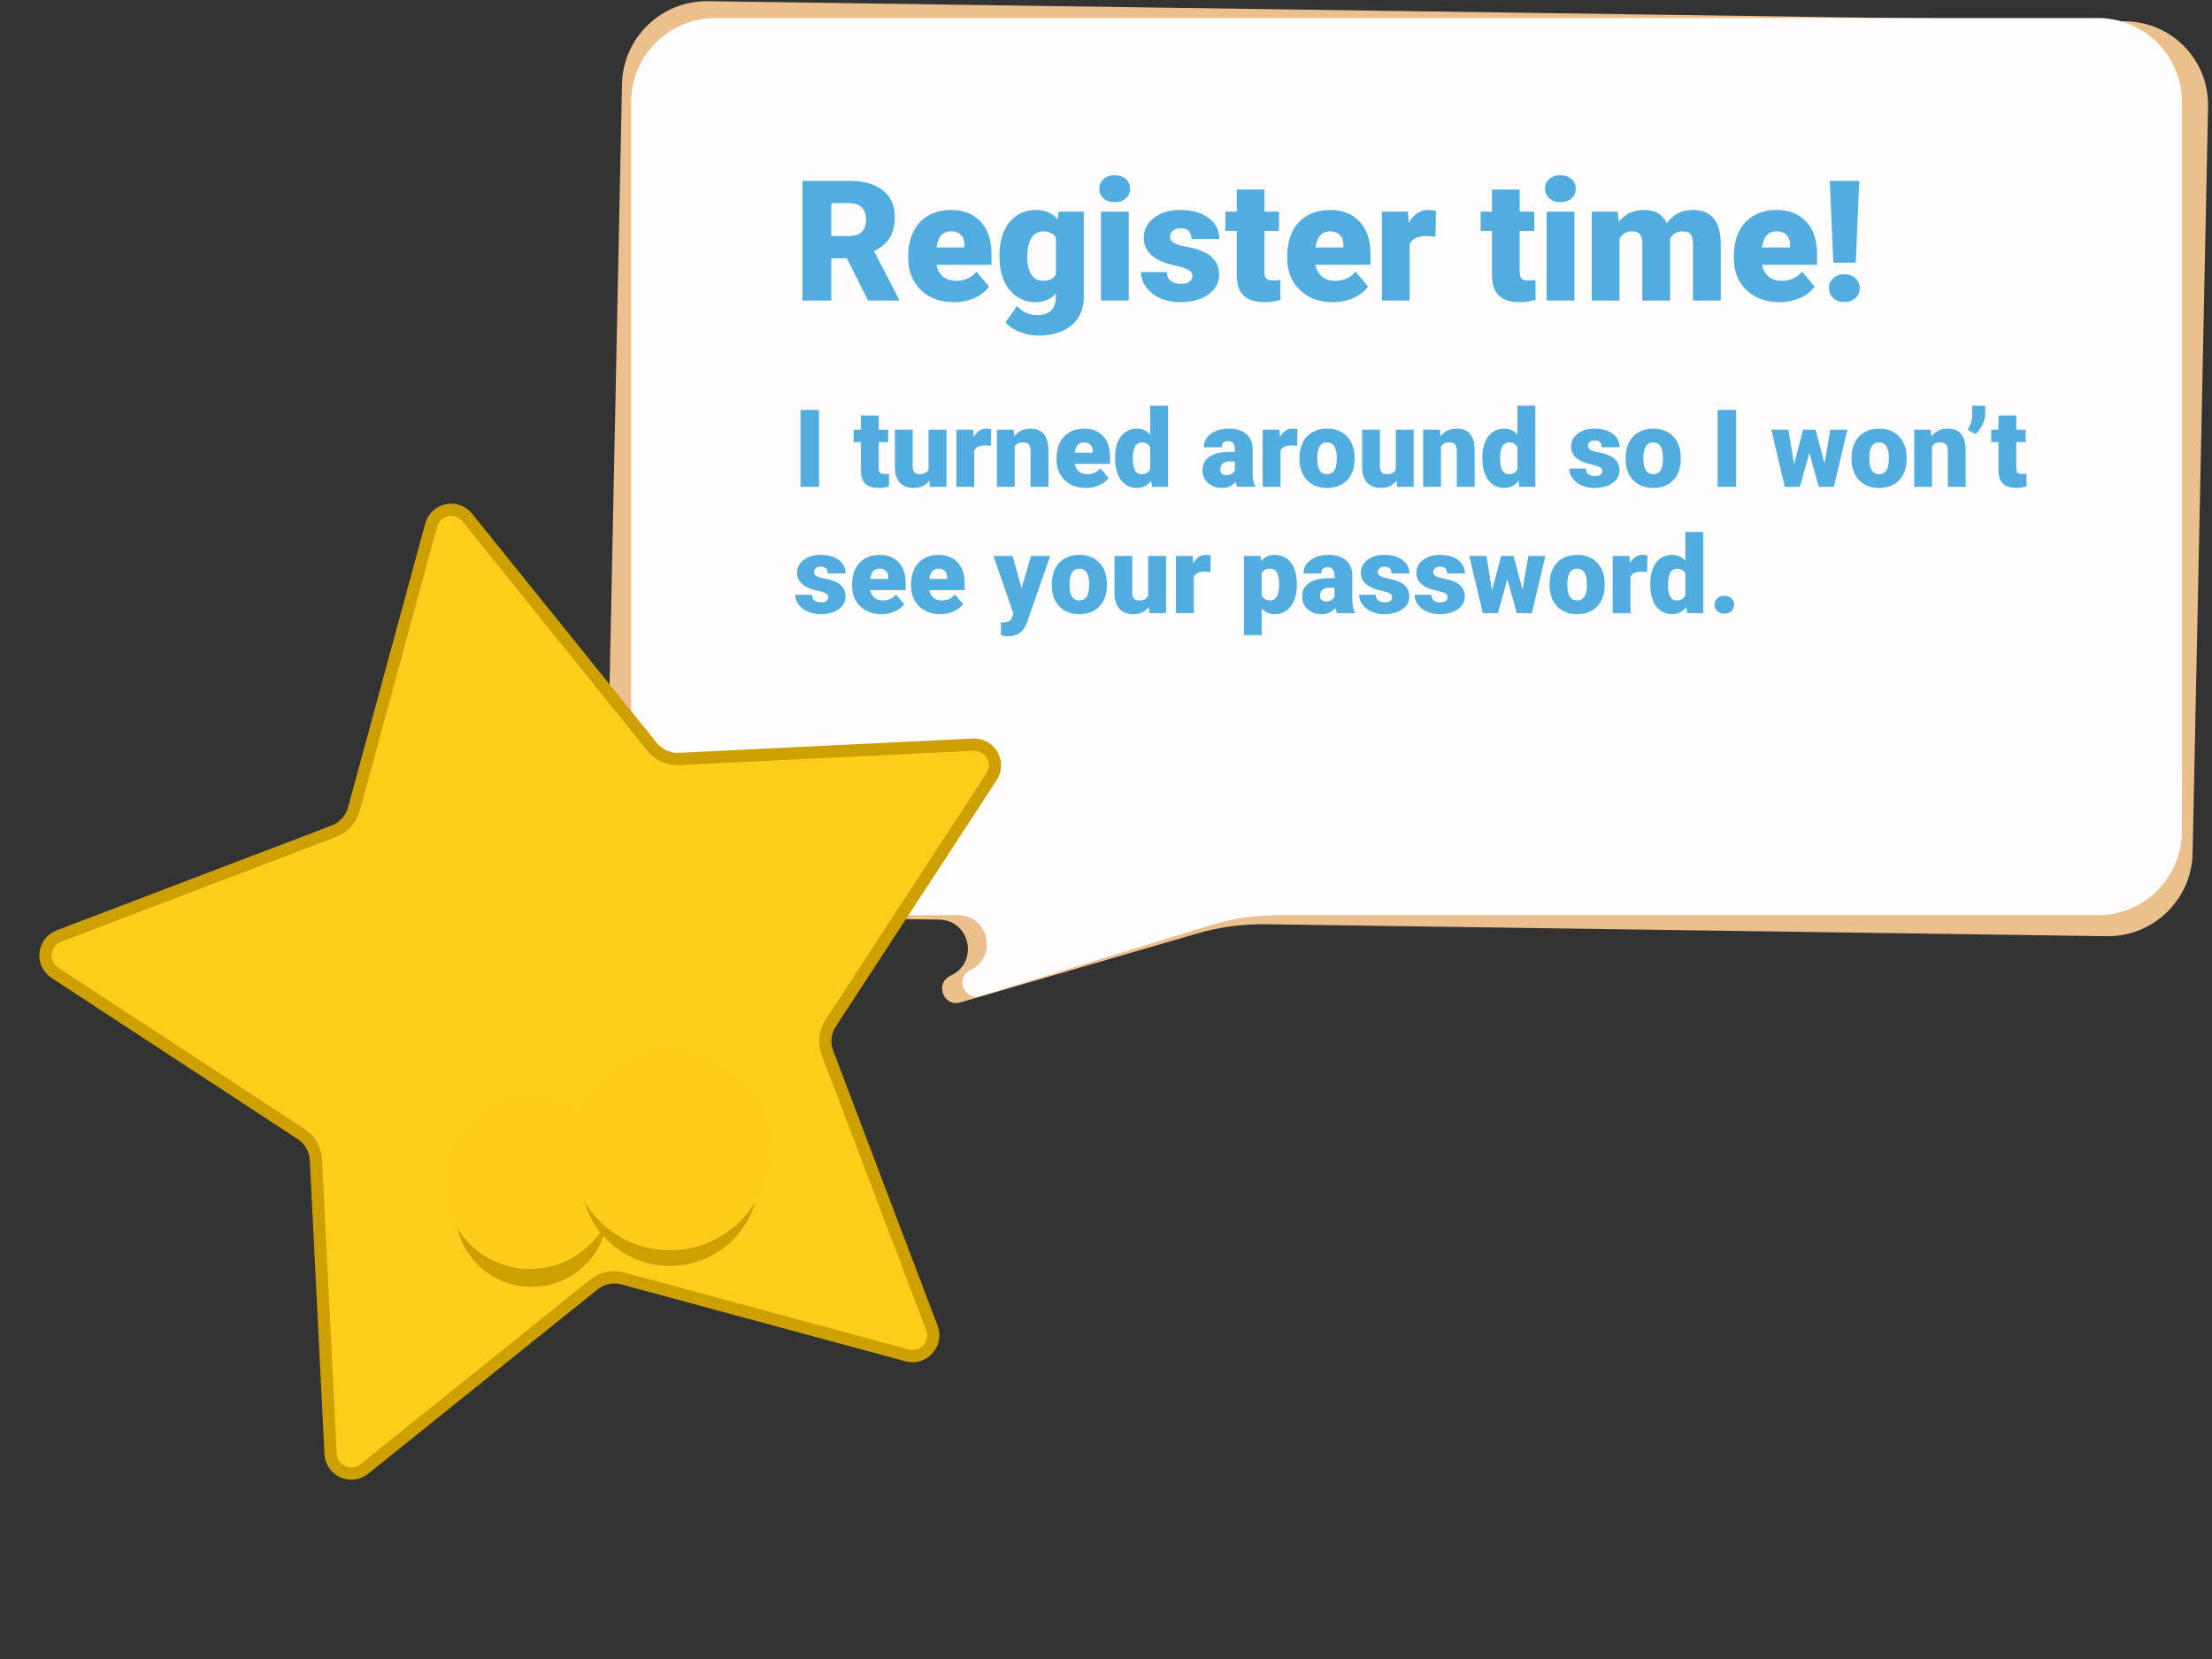 <svg width="368" height="276" viewBox="0 0 368 276" fill="none" xmlns="http://www.w3.org/2000/svg">
<rect x="0" y="0" width="368" height="276" fill="#333333" stroke="none"/>
<path d="M103.48 13.997C103.64 6.267 110.037 0.089 117.768 0.199L353.634 3.548C361.366 3.658 367.503 10.013 367.344 17.744L364.774 141.951C364.614 149.681 358.217 155.859 350.486 155.749L210.587 153.762C206.709 153.707 202.841 154.231 199.111 155.317L159.774 166.766C156.942 167.59 155.462 163.555 158.145 162.326V162.326C162.895 160.15 161.444 153.065 156.232 152.991L107.03 152.292C103.491 152.242 100.681 149.332 100.754 145.793L103.48 13.997Z" fill="#ECC08D"/>
<path d="M105 17C105 9.268 111.268 3 119 3H349C356.732 3 363 9.268 363 17V138.253C363 145.985 356.732 152.253 349 152.253H212.548C208.739 152.253 204.952 152.823 201.311 153.944L163.129 165.704C160.372 166.553 158.836 162.621 161.439 161.376V161.376C166.046 159.173 164.477 152.253 159.37 152.253H111.281C107.812 152.253 105 149.441 105 145.972V17Z" fill="#FFFDFD"/>
<path d="M140.9 42.973H138.303V50H133.504V30.094H141.338C143.699 30.094 145.544 30.618 146.875 31.666C148.206 32.714 148.871 34.195 148.871 36.109C148.871 37.495 148.589 38.643 148.023 39.555C147.467 40.466 146.592 41.204 145.398 41.77L149.555 49.795V50H144.414L140.9 42.973ZM138.303 39.268H141.338C142.249 39.268 142.933 39.031 143.389 38.557C143.854 38.074 144.086 37.404 144.086 36.547C144.086 35.69 143.854 35.02 143.389 34.537C142.924 34.045 142.24 33.799 141.338 33.799H138.303V39.268ZM158.715 50.273C156.445 50.273 154.609 49.599 153.205 48.25C151.801 46.892 151.1 45.128 151.1 42.959V42.576C151.1 41.063 151.378 39.728 151.934 38.57C152.499 37.413 153.319 36.52 154.395 35.891C155.47 35.253 156.746 34.934 158.223 34.934C160.301 34.934 161.941 35.581 163.145 36.875C164.348 38.16 164.949 39.956 164.949 42.262V44.053H155.789C155.953 44.882 156.313 45.534 156.869 46.008C157.425 46.482 158.145 46.719 159.029 46.719C160.488 46.719 161.627 46.208 162.447 45.188L164.553 47.676C163.979 48.469 163.163 49.102 162.105 49.576C161.057 50.041 159.927 50.273 158.715 50.273ZM158.195 38.488C156.846 38.488 156.044 39.382 155.789 41.168H160.438V40.812C160.456 40.074 160.269 39.505 159.877 39.103C159.485 38.693 158.924 38.488 158.195 38.488ZM166.275 42.494C166.275 40.999 166.521 39.678 167.014 38.529C167.506 37.381 168.212 36.497 169.133 35.877C170.053 35.248 171.124 34.934 172.346 34.934C173.886 34.934 175.089 35.453 175.955 36.492L176.119 35.207H180.303V49.44C180.303 50.743 179.997 51.873 179.387 52.83C178.785 53.796 177.91 54.535 176.762 55.045C175.613 55.565 174.283 55.824 172.77 55.824C171.685 55.824 170.632 55.619 169.611 55.209C168.6 54.799 167.825 54.266 167.287 53.609L169.215 50.902C170.072 51.914 171.202 52.42 172.605 52.42C174.647 52.42 175.668 51.372 175.668 49.275V48.81C174.784 49.786 173.667 50.273 172.318 50.273C170.514 50.273 169.055 49.585 167.943 48.209C166.831 46.824 166.275 44.973 166.275 42.658V42.494ZM170.896 42.781C170.896 43.993 171.124 44.955 171.58 45.666C172.036 46.368 172.674 46.719 173.494 46.719C174.488 46.719 175.212 46.386 175.668 45.721V39.5C175.221 38.825 174.506 38.488 173.521 38.488C172.701 38.488 172.059 38.857 171.594 39.596C171.129 40.325 170.896 41.387 170.896 42.781ZM187.781 50H183.16V35.207H187.781V50ZM182.887 31.393C182.887 30.736 183.124 30.199 183.598 29.779C184.072 29.36 184.687 29.15 185.443 29.15C186.2 29.15 186.815 29.36 187.289 29.779C187.763 30.199 188 30.736 188 31.393C188 32.049 187.763 32.587 187.289 33.006C186.815 33.425 186.2 33.635 185.443 33.635C184.687 33.635 184.072 33.425 183.598 33.006C183.124 32.587 182.887 32.049 182.887 31.393ZM198.377 45.844C198.377 45.452 198.172 45.137 197.762 44.9C197.352 44.663 196.572 44.417 195.424 44.162C194.275 43.907 193.327 43.574 192.58 43.164C191.833 42.745 191.263 42.239 190.871 41.647C190.479 41.054 190.283 40.375 190.283 39.609C190.283 38.251 190.844 37.135 191.965 36.26C193.086 35.376 194.553 34.934 196.367 34.934C198.318 34.934 199.885 35.376 201.07 36.26C202.255 37.144 202.848 38.306 202.848 39.746H198.227C198.227 38.561 197.602 37.969 196.354 37.969C195.87 37.969 195.465 38.105 195.137 38.379C194.809 38.643 194.645 38.976 194.645 39.377C194.645 39.787 194.845 40.12 195.246 40.375C195.647 40.63 196.285 40.84 197.16 41.004C198.044 41.168 198.819 41.364 199.484 41.592C201.708 42.357 202.82 43.729 202.82 45.707C202.82 47.056 202.219 48.154 201.016 49.002C199.822 49.85 198.272 50.273 196.367 50.273C195.1 50.273 193.97 50.046 192.977 49.59C191.983 49.134 191.208 48.514 190.652 47.73C190.096 46.947 189.818 46.122 189.818 45.256H194.125C194.143 45.94 194.371 46.441 194.809 46.76C195.246 47.07 195.807 47.225 196.49 47.225C197.119 47.225 197.589 47.097 197.898 46.842C198.217 46.587 198.377 46.254 198.377 45.844ZM210.354 31.529V35.207H212.787V38.406H210.354V45.174C210.354 45.73 210.454 46.117 210.654 46.336C210.855 46.555 211.251 46.664 211.844 46.664C212.299 46.664 212.682 46.637 212.992 46.582V49.877C212.163 50.141 211.297 50.273 210.395 50.273C208.809 50.273 207.637 49.9 206.881 49.152C206.124 48.405 205.746 47.27 205.746 45.748V38.406H203.859V35.207H205.746V31.529H210.354ZM221.77 50.273C219.5 50.273 217.663 49.599 216.26 48.25C214.856 46.892 214.154 45.128 214.154 42.959V42.576C214.154 41.063 214.432 39.728 214.988 38.57C215.553 37.413 216.374 36.52 217.449 35.891C218.525 35.253 219.801 34.934 221.277 34.934C223.355 34.934 224.996 35.581 226.199 36.875C227.402 38.16 228.004 39.956 228.004 42.262V44.053H218.844C219.008 44.882 219.368 45.534 219.924 46.008C220.48 46.482 221.2 46.719 222.084 46.719C223.542 46.719 224.682 46.208 225.502 45.188L227.607 47.676C227.033 48.469 226.217 49.102 225.16 49.576C224.112 50.041 222.982 50.273 221.77 50.273ZM221.25 38.488C219.901 38.488 219.099 39.382 218.844 41.168H223.492V40.812C223.51 40.074 223.324 39.505 222.932 39.103C222.54 38.693 221.979 38.488 221.25 38.488ZM238.818 39.377L237.301 39.268C235.852 39.268 234.922 39.723 234.512 40.635V50H229.904V35.207H234.225L234.375 37.107C235.15 35.658 236.23 34.934 237.615 34.934C238.107 34.934 238.536 34.988 238.9 35.098L238.818 39.377ZM252.818 31.529V35.207H255.252V38.406H252.818V45.174C252.818 45.73 252.919 46.117 253.119 46.336C253.32 46.555 253.716 46.664 254.309 46.664C254.764 46.664 255.147 46.637 255.457 46.582V49.877C254.628 50.141 253.762 50.273 252.859 50.273C251.273 50.273 250.102 49.9 249.346 49.152C248.589 48.405 248.211 47.27 248.211 45.748V38.406H246.324V35.207H248.211V31.529H252.818ZM261.938 50H257.316V35.207H261.938V50ZM257.043 31.393C257.043 30.736 257.28 30.199 257.754 29.779C258.228 29.36 258.843 29.15 259.6 29.15C260.356 29.15 260.971 29.36 261.445 29.779C261.919 30.199 262.156 30.736 262.156 31.393C262.156 32.049 261.919 32.587 261.445 33.006C260.971 33.425 260.356 33.635 259.6 33.635C258.843 33.635 258.228 33.425 257.754 33.006C257.28 32.587 257.043 32.049 257.043 31.393ZM269.143 35.207L269.293 36.943C270.341 35.603 271.749 34.934 273.518 34.934C275.386 34.934 276.648 35.676 277.305 37.162C278.307 35.676 279.757 34.934 281.652 34.934C284.651 34.934 286.191 36.747 286.273 40.375V50H281.652V40.662C281.652 39.906 281.525 39.354 281.27 39.008C281.014 38.661 280.549 38.488 279.875 38.488C278.964 38.488 278.285 38.894 277.838 39.705L277.852 39.897V50H273.23V40.69C273.23 39.915 273.107 39.354 272.861 39.008C272.615 38.661 272.146 38.488 271.453 38.488C270.569 38.488 269.895 38.894 269.43 39.705V50H264.822V35.207H269.143ZM296.062 50.273C293.793 50.273 291.956 49.599 290.553 48.25C289.149 46.892 288.447 45.128 288.447 42.959V42.576C288.447 41.063 288.725 39.728 289.281 38.57C289.846 37.413 290.667 36.52 291.742 35.891C292.818 35.253 294.094 34.934 295.57 34.934C297.648 34.934 299.289 35.581 300.492 36.875C301.695 38.16 302.297 39.956 302.297 42.262V44.053H293.137C293.301 44.882 293.661 45.534 294.217 46.008C294.773 46.482 295.493 46.719 296.377 46.719C297.835 46.719 298.975 46.208 299.795 45.188L301.9 47.676C301.326 48.469 300.51 49.102 299.453 49.576C298.405 50.041 297.275 50.273 296.062 50.273ZM295.543 38.488C294.194 38.488 293.392 39.382 293.137 41.168H297.785V40.812C297.803 40.074 297.617 39.505 297.225 39.103C296.833 38.693 296.272 38.488 295.543 38.488ZM308.736 43.697H305.004L304.416 30.094H309.324L308.736 43.697ZM304.279 47.935C304.279 47.261 304.521 46.71 305.004 46.281C305.496 45.844 306.107 45.625 306.836 45.625C307.565 45.625 308.171 45.844 308.654 46.281C309.146 46.71 309.393 47.261 309.393 47.935C309.393 48.61 309.146 49.166 308.654 49.603C308.171 50.032 307.565 50.246 306.836 50.246C306.107 50.246 305.496 50.032 305.004 49.603C304.521 49.166 304.279 48.61 304.279 47.935ZM136.254 81H133.178V68.203H136.254V81ZM146.194 69.126V71.49H147.759V73.547H146.194V77.897C146.194 78.255 146.259 78.504 146.388 78.644C146.517 78.785 146.771 78.856 147.152 78.856C147.445 78.856 147.691 78.838 147.891 78.803V80.921C147.357 81.091 146.801 81.176 146.221 81.176C145.201 81.176 144.448 80.936 143.962 80.455C143.476 79.975 143.232 79.245 143.232 78.267V73.547H142.02V71.49H143.232V69.126H146.194ZM154.597 79.972C153.97 80.774 153.123 81.176 152.057 81.176C151.014 81.176 150.223 80.874 149.684 80.27C149.15 79.661 148.884 78.788 148.884 77.651V71.49H151.846V77.669C151.846 78.483 152.241 78.891 153.032 78.891C153.712 78.891 154.195 78.647 154.482 78.161V71.49H157.462V81H154.685L154.597 79.972ZM164.845 74.171L163.869 74.101C162.938 74.101 162.34 74.394 162.076 74.98V81H159.114V71.49H161.892L161.988 72.712C162.486 71.78 163.181 71.314 164.071 71.314C164.388 71.314 164.663 71.35 164.897 71.42L164.845 74.171ZM168.633 71.49L168.729 72.606C169.386 71.745 170.291 71.314 171.445 71.314C172.436 71.314 173.174 71.61 173.66 72.202C174.152 72.794 174.407 73.685 174.425 74.874V81H171.454V74.997C171.454 74.517 171.357 74.165 171.164 73.942C170.971 73.714 170.619 73.6 170.109 73.6C169.529 73.6 169.099 73.828 168.817 74.285V81H165.855V71.49H168.633ZM180.674 81.176C179.215 81.176 178.034 80.742 177.132 79.875C176.229 79.002 175.778 77.868 175.778 76.474V76.228C175.778 75.255 175.957 74.397 176.314 73.652C176.678 72.908 177.205 72.334 177.896 71.93C178.588 71.519 179.408 71.314 180.357 71.314C181.693 71.314 182.748 71.731 183.521 72.562C184.295 73.389 184.682 74.543 184.682 76.025V77.177H178.793C178.898 77.71 179.13 78.129 179.487 78.434C179.845 78.738 180.308 78.891 180.876 78.891C181.813 78.891 182.546 78.562 183.073 77.906L184.427 79.506C184.058 80.016 183.533 80.423 182.854 80.728C182.18 81.026 181.453 81.176 180.674 81.176ZM180.34 73.6C179.473 73.6 178.957 74.174 178.793 75.322H181.781V75.094C181.793 74.619 181.673 74.253 181.421 73.995C181.169 73.731 180.809 73.6 180.34 73.6ZM185.508 76.175C185.508 74.669 185.833 73.482 186.483 72.615C187.134 71.748 188.042 71.314 189.208 71.314C190.058 71.314 190.772 71.648 191.353 72.316V67.5H194.323V81H191.66L191.511 79.981C190.901 80.777 190.128 81.176 189.19 81.176C188.06 81.176 187.163 80.742 186.501 79.875C185.839 79.008 185.508 77.774 185.508 76.175ZM188.47 76.359C188.47 78.047 188.962 78.891 189.946 78.891C190.603 78.891 191.071 78.615 191.353 78.064V74.443C191.083 73.881 190.62 73.6 189.964 73.6C189.05 73.6 188.555 74.338 188.479 75.814L188.47 76.359ZM205.846 81C205.74 80.807 205.646 80.522 205.564 80.147C205.02 80.833 204.258 81.176 203.279 81.176C202.383 81.176 201.621 80.906 200.994 80.367C200.367 79.822 200.054 79.14 200.054 78.319C200.054 77.288 200.435 76.509 201.196 75.981C201.958 75.454 203.065 75.19 204.519 75.19H205.433V74.689C205.433 73.816 205.055 73.38 204.299 73.38C203.596 73.38 203.244 73.726 203.244 74.417H200.282C200.282 73.497 200.672 72.75 201.451 72.176C202.236 71.602 203.235 71.314 204.448 71.314C205.661 71.314 206.619 71.61 207.322 72.202C208.025 72.794 208.386 73.606 208.403 74.637V78.847C208.415 79.72 208.55 80.388 208.808 80.851V81H205.846ZM203.991 79.066C204.36 79.066 204.665 78.987 204.905 78.829C205.151 78.671 205.327 78.492 205.433 78.293V76.772H204.571C203.54 76.772 203.024 77.235 203.024 78.161C203.024 78.431 203.115 78.65 203.297 78.82C203.479 78.984 203.71 79.066 203.991 79.066ZM215.804 74.171L214.828 74.101C213.896 74.101 213.299 74.394 213.035 74.98V81H210.073V71.49H212.851L212.947 72.712C213.445 71.78 214.14 71.314 215.03 71.314C215.347 71.314 215.622 71.35 215.856 71.42L215.804 74.171ZM216.182 76.157C216.182 75.208 216.366 74.364 216.735 73.626C217.104 72.882 217.635 72.311 218.326 71.912C219.018 71.514 219.829 71.314 220.761 71.314C222.185 71.314 223.307 71.757 224.127 72.642C224.947 73.52 225.357 74.719 225.357 76.236V76.342C225.357 77.824 224.944 79.002 224.118 79.875C223.298 80.742 222.185 81.176 220.778 81.176C219.425 81.176 218.338 80.772 217.518 79.963C216.697 79.148 216.255 78.047 216.19 76.658L216.182 76.157ZM219.144 76.342C219.144 77.221 219.281 77.865 219.557 78.275C219.832 78.686 220.239 78.891 220.778 78.891C221.833 78.891 222.372 78.079 222.396 76.456V76.157C222.396 74.452 221.851 73.6 220.761 73.6C219.771 73.6 219.234 74.335 219.152 75.806L219.144 76.342ZM232.327 79.972C231.7 80.774 230.854 81.176 229.787 81.176C228.744 81.176 227.953 80.874 227.414 80.27C226.881 79.661 226.614 78.788 226.614 77.651V71.49H229.576V77.669C229.576 78.483 229.972 78.891 230.763 78.891C231.442 78.891 231.926 78.647 232.213 78.161V71.49H235.192V81H232.415L232.327 79.972ZM239.543 71.49L239.64 72.606C240.296 71.745 241.201 71.314 242.355 71.314C243.346 71.314 244.084 71.61 244.57 72.202C245.062 72.794 245.317 73.685 245.335 74.874V81H242.364V74.997C242.364 74.517 242.268 74.165 242.074 73.942C241.881 73.714 241.529 73.6 241.02 73.6C240.439 73.6 240.009 73.828 239.728 74.285V81H236.766V71.49H239.543ZM246.609 76.175C246.609 74.669 246.935 73.482 247.585 72.615C248.235 71.748 249.144 71.314 250.31 71.314C251.159 71.314 251.874 71.648 252.454 72.316V67.5H255.425V81H252.762L252.612 79.981C252.003 80.777 251.229 81.176 250.292 81.176C249.161 81.176 248.265 80.742 247.603 79.875C246.94 79.008 246.609 77.774 246.609 76.175ZM249.571 76.359C249.571 78.047 250.063 78.891 251.048 78.891C251.704 78.891 252.173 78.615 252.454 78.064V74.443C252.185 73.881 251.722 73.6 251.065 73.6C250.151 73.6 249.656 74.338 249.58 75.814L249.571 76.359ZM266.569 78.328C266.569 78.076 266.438 77.874 266.174 77.722C265.91 77.569 265.409 77.411 264.671 77.247C263.933 77.083 263.323 76.869 262.843 76.606C262.362 76.336 261.996 76.011 261.744 75.63C261.492 75.249 261.366 74.812 261.366 74.32C261.366 73.447 261.727 72.73 262.447 72.167C263.168 71.599 264.111 71.314 265.277 71.314C266.531 71.314 267.539 71.599 268.301 72.167C269.062 72.735 269.443 73.482 269.443 74.408H266.473C266.473 73.647 266.071 73.266 265.269 73.266C264.958 73.266 264.697 73.353 264.486 73.529C264.275 73.699 264.17 73.913 264.17 74.171C264.17 74.435 264.299 74.648 264.557 74.812C264.814 74.977 265.225 75.111 265.787 75.217C266.355 75.322 266.854 75.448 267.281 75.595C268.711 76.087 269.426 76.969 269.426 78.24C269.426 79.107 269.039 79.814 268.266 80.358C267.498 80.903 266.502 81.176 265.277 81.176C264.463 81.176 263.736 81.029 263.098 80.736C262.459 80.443 261.961 80.045 261.604 79.541C261.246 79.037 261.067 78.507 261.067 77.95H263.836C263.848 78.39 263.994 78.712 264.275 78.917C264.557 79.116 264.917 79.216 265.356 79.216C265.761 79.216 266.062 79.134 266.262 78.97C266.467 78.806 266.569 78.592 266.569 78.328ZM270.445 76.157C270.445 75.208 270.63 74.364 270.999 73.626C271.368 72.882 271.898 72.311 272.59 71.912C273.281 71.514 274.093 71.314 275.024 71.314C276.448 71.314 277.57 71.757 278.391 72.642C279.211 73.52 279.621 74.719 279.621 76.236V76.342C279.621 77.824 279.208 79.002 278.382 79.875C277.562 80.742 276.448 81.176 275.042 81.176C273.688 81.176 272.602 80.772 271.781 79.963C270.961 79.148 270.519 78.047 270.454 76.658L270.445 76.157ZM273.407 76.342C273.407 77.221 273.545 77.865 273.82 78.275C274.096 78.686 274.503 78.891 275.042 78.891C276.097 78.891 276.636 78.079 276.659 76.456V76.157C276.659 74.452 276.114 73.6 275.024 73.6C274.034 73.6 273.498 74.335 273.416 75.806L273.407 76.342ZM288.832 81H285.756V68.203H288.832V81ZM303.536 77.098L304.494 71.49H307.333L305.092 81H302.587L301.014 75.357L299.432 81H296.927L294.686 71.49H297.524L298.465 77.23L299.977 71.49H302.042L303.536 77.098ZM308.027 76.157C308.027 75.208 308.212 74.364 308.581 73.626C308.95 72.882 309.48 72.311 310.172 71.912C310.863 71.514 311.675 71.314 312.606 71.314C314.03 71.314 315.152 71.757 315.973 72.642C316.793 73.52 317.203 74.719 317.203 76.236V76.342C317.203 77.824 316.79 79.002 315.964 79.875C315.144 80.742 314.03 81.176 312.624 81.176C311.271 81.176 310.184 80.772 309.363 79.963C308.543 79.148 308.101 78.047 308.036 76.658L308.027 76.157ZM310.989 76.342C310.989 77.221 311.127 77.865 311.402 78.275C311.678 78.686 312.085 78.891 312.624 78.891C313.679 78.891 314.218 78.079 314.241 76.456V76.157C314.241 74.452 313.696 73.6 312.606 73.6C311.616 73.6 311.08 74.335 310.998 75.806L310.989 76.342ZM321.229 71.49L321.325 72.606C321.981 71.745 322.887 71.314 324.041 71.314C325.031 71.314 325.77 71.61 326.256 72.202C326.748 72.794 327.003 73.685 327.021 74.874V81H324.05V74.997C324.05 74.517 323.953 74.165 323.76 73.942C323.566 73.714 323.215 73.6 322.705 73.6C322.125 73.6 321.694 73.828 321.413 74.285V81H318.451V71.49H321.229ZM328.664 72.211L327.363 71.508C327.85 70.664 328.099 69.838 328.11 69.029V67.5H330.272V68.933C330.272 69.478 330.114 70.061 329.798 70.682C329.487 71.297 329.109 71.807 328.664 72.211ZM335.44 69.126V71.49H337.005V73.547H335.44V77.897C335.44 78.255 335.505 78.504 335.634 78.644C335.763 78.785 336.018 78.856 336.398 78.856C336.691 78.856 336.938 78.838 337.137 78.803V80.921C336.604 81.091 336.047 81.176 335.467 81.176C334.447 81.176 333.694 80.936 333.208 80.455C332.722 79.975 332.479 79.245 332.479 78.267V73.547H331.266V71.49H332.479V69.126H335.44ZM137.81 99.328C137.81 99.076 137.678 98.874 137.414 98.722C137.15 98.569 136.649 98.411 135.911 98.247C135.173 98.083 134.563 97.869 134.083 97.606C133.603 97.336 133.236 97.011 132.984 96.63C132.732 96.249 132.606 95.812 132.606 95.32C132.606 94.447 132.967 93.73 133.688 93.167C134.408 92.599 135.352 92.314 136.518 92.314C137.771 92.314 138.779 92.599 139.541 93.167C140.303 93.735 140.684 94.482 140.684 95.408H137.713C137.713 94.647 137.312 94.266 136.509 94.266C136.198 94.266 135.938 94.353 135.727 94.529C135.516 94.699 135.41 94.913 135.41 95.171C135.41 95.435 135.539 95.648 135.797 95.812C136.055 95.977 136.465 96.111 137.027 96.217C137.596 96.322 138.094 96.448 138.521 96.595C139.951 97.087 140.666 97.969 140.666 99.24C140.666 100.107 140.279 100.813 139.506 101.358C138.738 101.903 137.742 102.176 136.518 102.176C135.703 102.176 134.977 102.029 134.338 101.736C133.699 101.443 133.201 101.045 132.844 100.541C132.486 100.037 132.308 99.507 132.308 98.95H135.076C135.088 99.39 135.234 99.712 135.516 99.917C135.797 100.116 136.157 100.216 136.597 100.216C137.001 100.216 137.303 100.134 137.502 99.97C137.707 99.806 137.81 99.592 137.81 99.328ZM146.66 102.176C145.201 102.176 144.021 101.742 143.118 100.875C142.216 100.002 141.765 98.868 141.765 97.474V97.228C141.765 96.255 141.943 95.397 142.301 94.652C142.664 93.908 143.191 93.334 143.883 92.93C144.574 92.519 145.395 92.314 146.344 92.314C147.68 92.314 148.734 92.731 149.508 93.562C150.281 94.389 150.668 95.543 150.668 97.025V98.177H144.779C144.885 98.71 145.116 99.129 145.474 99.434C145.831 99.738 146.294 99.891 146.862 99.891C147.8 99.891 148.532 99.562 149.06 98.906L150.413 100.506C150.044 101.016 149.52 101.423 148.84 101.728C148.166 102.026 147.439 102.176 146.66 102.176ZM146.326 94.6C145.459 94.6 144.943 95.174 144.779 96.322H147.768V96.094C147.779 95.619 147.659 95.253 147.407 94.995C147.155 94.731 146.795 94.6 146.326 94.6ZM156.469 102.176C155.01 102.176 153.829 101.742 152.927 100.875C152.024 100.002 151.573 98.868 151.573 97.474V97.228C151.573 96.255 151.752 95.397 152.109 94.652C152.473 93.908 153 93.334 153.691 92.93C154.383 92.519 155.203 92.314 156.152 92.314C157.488 92.314 158.543 92.731 159.316 93.562C160.09 94.389 160.477 95.543 160.477 97.025V98.177H154.588C154.693 98.71 154.925 99.129 155.282 99.434C155.64 99.738 156.103 99.891 156.671 99.891C157.608 99.891 158.341 99.562 158.868 98.906L160.222 100.506C159.853 101.016 159.328 101.423 158.648 101.728C157.975 102.026 157.248 102.176 156.469 102.176ZM156.135 94.6C155.268 94.6 154.752 95.174 154.588 96.322H157.576V96.094C157.588 95.619 157.468 95.253 157.216 94.995C156.964 94.731 156.604 94.6 156.135 94.6ZM169.96 97.852L171.542 92.49H174.715L170.839 103.591L170.672 103.995C170.121 105.226 169.148 105.841 167.754 105.841C167.367 105.841 166.96 105.782 166.532 105.665V103.547H166.919C167.335 103.547 167.651 103.485 167.868 103.362C168.091 103.245 168.255 103.031 168.36 102.721L168.598 102.088L165.293 92.49H168.457L169.96 97.852ZM174.979 97.157C174.979 96.208 175.163 95.364 175.532 94.626C175.901 93.882 176.432 93.311 177.123 92.912C177.814 92.514 178.626 92.314 179.558 92.314C180.981 92.314 182.104 92.757 182.924 93.642C183.744 94.52 184.154 95.719 184.154 97.236V97.342C184.154 98.824 183.741 100.002 182.915 100.875C182.095 101.742 180.981 102.176 179.575 102.176C178.222 102.176 177.135 101.771 176.314 100.963C175.494 100.148 175.052 99.047 174.987 97.658L174.979 97.157ZM177.94 97.342C177.94 98.221 178.078 98.865 178.354 99.275C178.629 99.686 179.036 99.891 179.575 99.891C180.63 99.891 181.169 99.079 181.192 97.456V97.157C181.192 95.452 180.647 94.6 179.558 94.6C178.567 94.6 178.031 95.335 177.949 96.806L177.94 97.342ZM191.124 100.972C190.497 101.774 189.65 102.176 188.584 102.176C187.541 102.176 186.75 101.874 186.211 101.271C185.678 100.661 185.411 99.788 185.411 98.651V92.49H188.373V98.669C188.373 99.483 188.769 99.891 189.56 99.891C190.239 99.891 190.723 99.647 191.01 99.161V92.49H193.989V102H191.212L191.124 100.972ZM201.372 95.171L200.396 95.101C199.465 95.101 198.867 95.394 198.604 95.98V102H195.642V92.49H198.419L198.516 93.712C199.014 92.78 199.708 92.314 200.599 92.314C200.915 92.314 201.19 92.35 201.425 92.42L201.372 95.171ZM215.751 97.315C215.751 98.792 215.417 99.973 214.749 100.857C214.087 101.736 213.19 102.176 212.06 102.176C211.187 102.176 210.469 101.856 209.906 101.218V105.656H206.944V92.49H209.713L209.801 93.369C210.369 92.666 211.116 92.314 212.042 92.314C213.214 92.314 214.125 92.748 214.775 93.615C215.426 94.477 215.751 95.663 215.751 97.175V97.315ZM212.789 97.131C212.789 95.443 212.297 94.6 211.312 94.6C210.609 94.6 210.141 94.852 209.906 95.356V99.1C210.164 99.627 210.639 99.891 211.33 99.891C212.273 99.891 212.76 99.076 212.789 97.447V97.131ZM222.422 102C222.316 101.807 222.223 101.522 222.141 101.147C221.596 101.833 220.834 102.176 219.855 102.176C218.959 102.176 218.197 101.906 217.57 101.367C216.943 100.822 216.63 100.14 216.63 99.319C216.63 98.288 217.011 97.509 217.772 96.981C218.534 96.454 219.642 96.19 221.095 96.19H222.009V95.689C222.009 94.816 221.631 94.38 220.875 94.38C220.172 94.38 219.82 94.726 219.82 95.417H216.858C216.858 94.497 217.248 93.75 218.027 93.176C218.812 92.602 219.812 92.314 221.024 92.314C222.237 92.314 223.195 92.61 223.898 93.202C224.602 93.794 224.962 94.606 224.979 95.637V99.847C224.991 100.72 225.126 101.388 225.384 101.851V102H222.422ZM220.567 100.066C220.937 100.066 221.241 99.987 221.481 99.829C221.728 99.671 221.903 99.492 222.009 99.293V97.772H221.147C220.116 97.772 219.601 98.235 219.601 99.161C219.601 99.431 219.691 99.65 219.873 99.82C220.055 99.984 220.286 100.066 220.567 100.066ZM231.606 99.328C231.606 99.076 231.475 98.874 231.211 98.722C230.947 98.569 230.446 98.411 229.708 98.247C228.97 98.083 228.36 97.869 227.88 97.606C227.399 97.336 227.033 97.011 226.781 96.63C226.529 96.249 226.403 95.812 226.403 95.32C226.403 94.447 226.764 93.73 227.484 93.167C228.205 92.599 229.148 92.314 230.314 92.314C231.568 92.314 232.576 92.599 233.338 93.167C234.1 93.735 234.48 94.482 234.48 95.408H231.51C231.51 94.647 231.108 94.266 230.306 94.266C229.995 94.266 229.734 94.353 229.523 94.529C229.312 94.699 229.207 94.913 229.207 95.171C229.207 95.435 229.336 95.648 229.594 95.812C229.852 95.977 230.262 96.111 230.824 96.217C231.393 96.322 231.891 96.448 232.318 96.595C233.748 97.087 234.463 97.969 234.463 99.24C234.463 100.107 234.076 100.813 233.303 101.358C232.535 101.903 231.539 102.176 230.314 102.176C229.5 102.176 228.773 102.029 228.135 101.736C227.496 101.443 226.998 101.045 226.641 100.541C226.283 100.037 226.104 99.507 226.104 98.95H228.873C228.885 99.39 229.031 99.712 229.312 99.917C229.594 100.116 229.954 100.216 230.394 100.216C230.798 100.216 231.1 100.134 231.299 99.97C231.504 99.806 231.606 99.592 231.606 99.328ZM240.835 99.328C240.835 99.076 240.703 98.874 240.439 98.722C240.176 98.569 239.675 98.411 238.937 98.247C238.198 98.083 237.589 97.869 237.108 97.606C236.628 97.336 236.262 97.011 236.01 96.63C235.758 96.249 235.632 95.812 235.632 95.32C235.632 94.447 235.992 93.73 236.713 93.167C237.434 92.599 238.377 92.314 239.543 92.314C240.797 92.314 241.805 92.599 242.566 93.167C243.328 93.735 243.709 94.482 243.709 95.408H240.738C240.738 94.647 240.337 94.266 239.534 94.266C239.224 94.266 238.963 94.353 238.752 94.529C238.541 94.699 238.436 94.913 238.436 95.171C238.436 95.435 238.564 95.648 238.822 95.812C239.08 95.977 239.49 96.111 240.053 96.217C240.621 96.322 241.119 96.448 241.547 96.595C242.977 97.087 243.691 97.969 243.691 99.24C243.691 100.107 243.305 100.813 242.531 101.358C241.764 101.903 240.768 102.176 239.543 102.176C238.729 102.176 238.002 102.029 237.363 101.736C236.725 101.443 236.227 101.045 235.869 100.541C235.512 100.037 235.333 99.507 235.333 98.95H238.102C238.113 99.39 238.26 99.712 238.541 99.917C238.822 100.116 239.183 100.216 239.622 100.216C240.026 100.216 240.328 100.134 240.527 99.97C240.732 99.806 240.835 99.592 240.835 99.328ZM253.298 98.098L254.256 92.49H257.095L254.854 102H252.349L250.775 96.357L249.193 102H246.688L244.447 92.49H247.286L248.227 98.23L249.738 92.49H251.804L253.298 98.098ZM257.789 97.157C257.789 96.208 257.974 95.364 258.343 94.626C258.712 93.882 259.242 93.311 259.934 92.912C260.625 92.514 261.437 92.314 262.368 92.314C263.792 92.314 264.914 92.757 265.734 93.642C266.555 94.52 266.965 95.719 266.965 97.236V97.342C266.965 98.824 266.552 100.002 265.726 100.875C264.905 101.742 263.792 102.176 262.386 102.176C261.032 102.176 259.945 101.771 259.125 100.963C258.305 100.148 257.862 99.047 257.798 97.658L257.789 97.157ZM260.751 97.342C260.751 98.221 260.889 98.865 261.164 99.275C261.439 99.686 261.847 99.891 262.386 99.891C263.44 99.891 263.979 99.079 264.003 97.456V97.157C264.003 95.452 263.458 94.6 262.368 94.6C261.378 94.6 260.842 95.335 260.76 96.806L260.751 97.342ZM274.022 95.171L273.047 95.101C272.115 95.101 271.518 95.394 271.254 95.98V102H268.292V92.49H271.069L271.166 93.712C271.664 92.78 272.358 92.314 273.249 92.314C273.565 92.314 273.841 92.35 274.075 92.42L274.022 95.171ZM274.541 97.175C274.541 95.669 274.866 94.482 275.517 93.615C276.167 92.748 277.075 92.314 278.241 92.314C279.091 92.314 279.806 92.648 280.386 93.316V88.5H283.356V102H280.693L280.544 100.98C279.935 101.777 279.161 102.176 278.224 102.176C277.093 102.176 276.196 101.742 275.534 100.875C274.872 100.008 274.541 98.774 274.541 97.175ZM277.503 97.359C277.503 99.047 277.995 99.891 278.979 99.891C279.636 99.891 280.104 99.615 280.386 99.064V95.443C280.116 94.881 279.653 94.6 278.997 94.6C278.083 94.6 277.588 95.338 277.512 96.814L277.503 97.359ZM286.872 99.126C287.341 99.126 287.73 99.267 288.041 99.548C288.352 99.823 288.507 100.178 288.507 100.611C288.507 101.045 288.352 101.402 288.041 101.684C287.73 101.959 287.341 102.097 286.872 102.097C286.397 102.097 286.005 101.956 285.694 101.675C285.39 101.394 285.237 101.039 285.237 100.611C285.237 100.184 285.39 99.829 285.694 99.548C286.005 99.267 286.397 99.126 286.872 99.126Z" fill="#51ADE0"/>
<path d="M71.727 87.365L58.88 134.6C58.419 136.295 57.176 137.668 55.535 138.293L9.792 155.723C7.157 156.727 6.771 160.295 9.13 161.839L50.084 188.653C51.553 189.615 52.474 191.222 52.562 192.976L55.003 241.866C55.144 244.682 58.418 246.152 60.615 244.385L98.772 213.722C100.142 212.622 101.954 212.243 103.649 212.702L150.901 225.487C153.623 226.224 156.032 223.564 155.032 220.928L137.661 175.163C137.037 173.521 137.237 171.68 138.197 170.21L164.958 129.222C166.5 126.861 164.715 123.748 161.899 123.885L113.006 126.263C111.252 126.349 109.562 125.59 108.46 124.223L77.748 86.105C75.979 83.909 72.467 84.644 71.727 87.365Z" fill="#FFCD1A" stroke="#CDA000" stroke-width="2.041" stroke-linecap="square" stroke-linejoin="bevel"/>
<circle cx="88.433" cy="201.406" r="12.691" fill="#CDA000"/>
<circle cx="88.184" cy="196.926" r="14.184" fill="#FFCC19"/>
<circle cx="111.452" cy="195.806" r="14.806" fill="#CDA000"/>
<circle cx="111.452" cy="191.452" r="16.548" fill="#FFCC19"/>
</svg>
